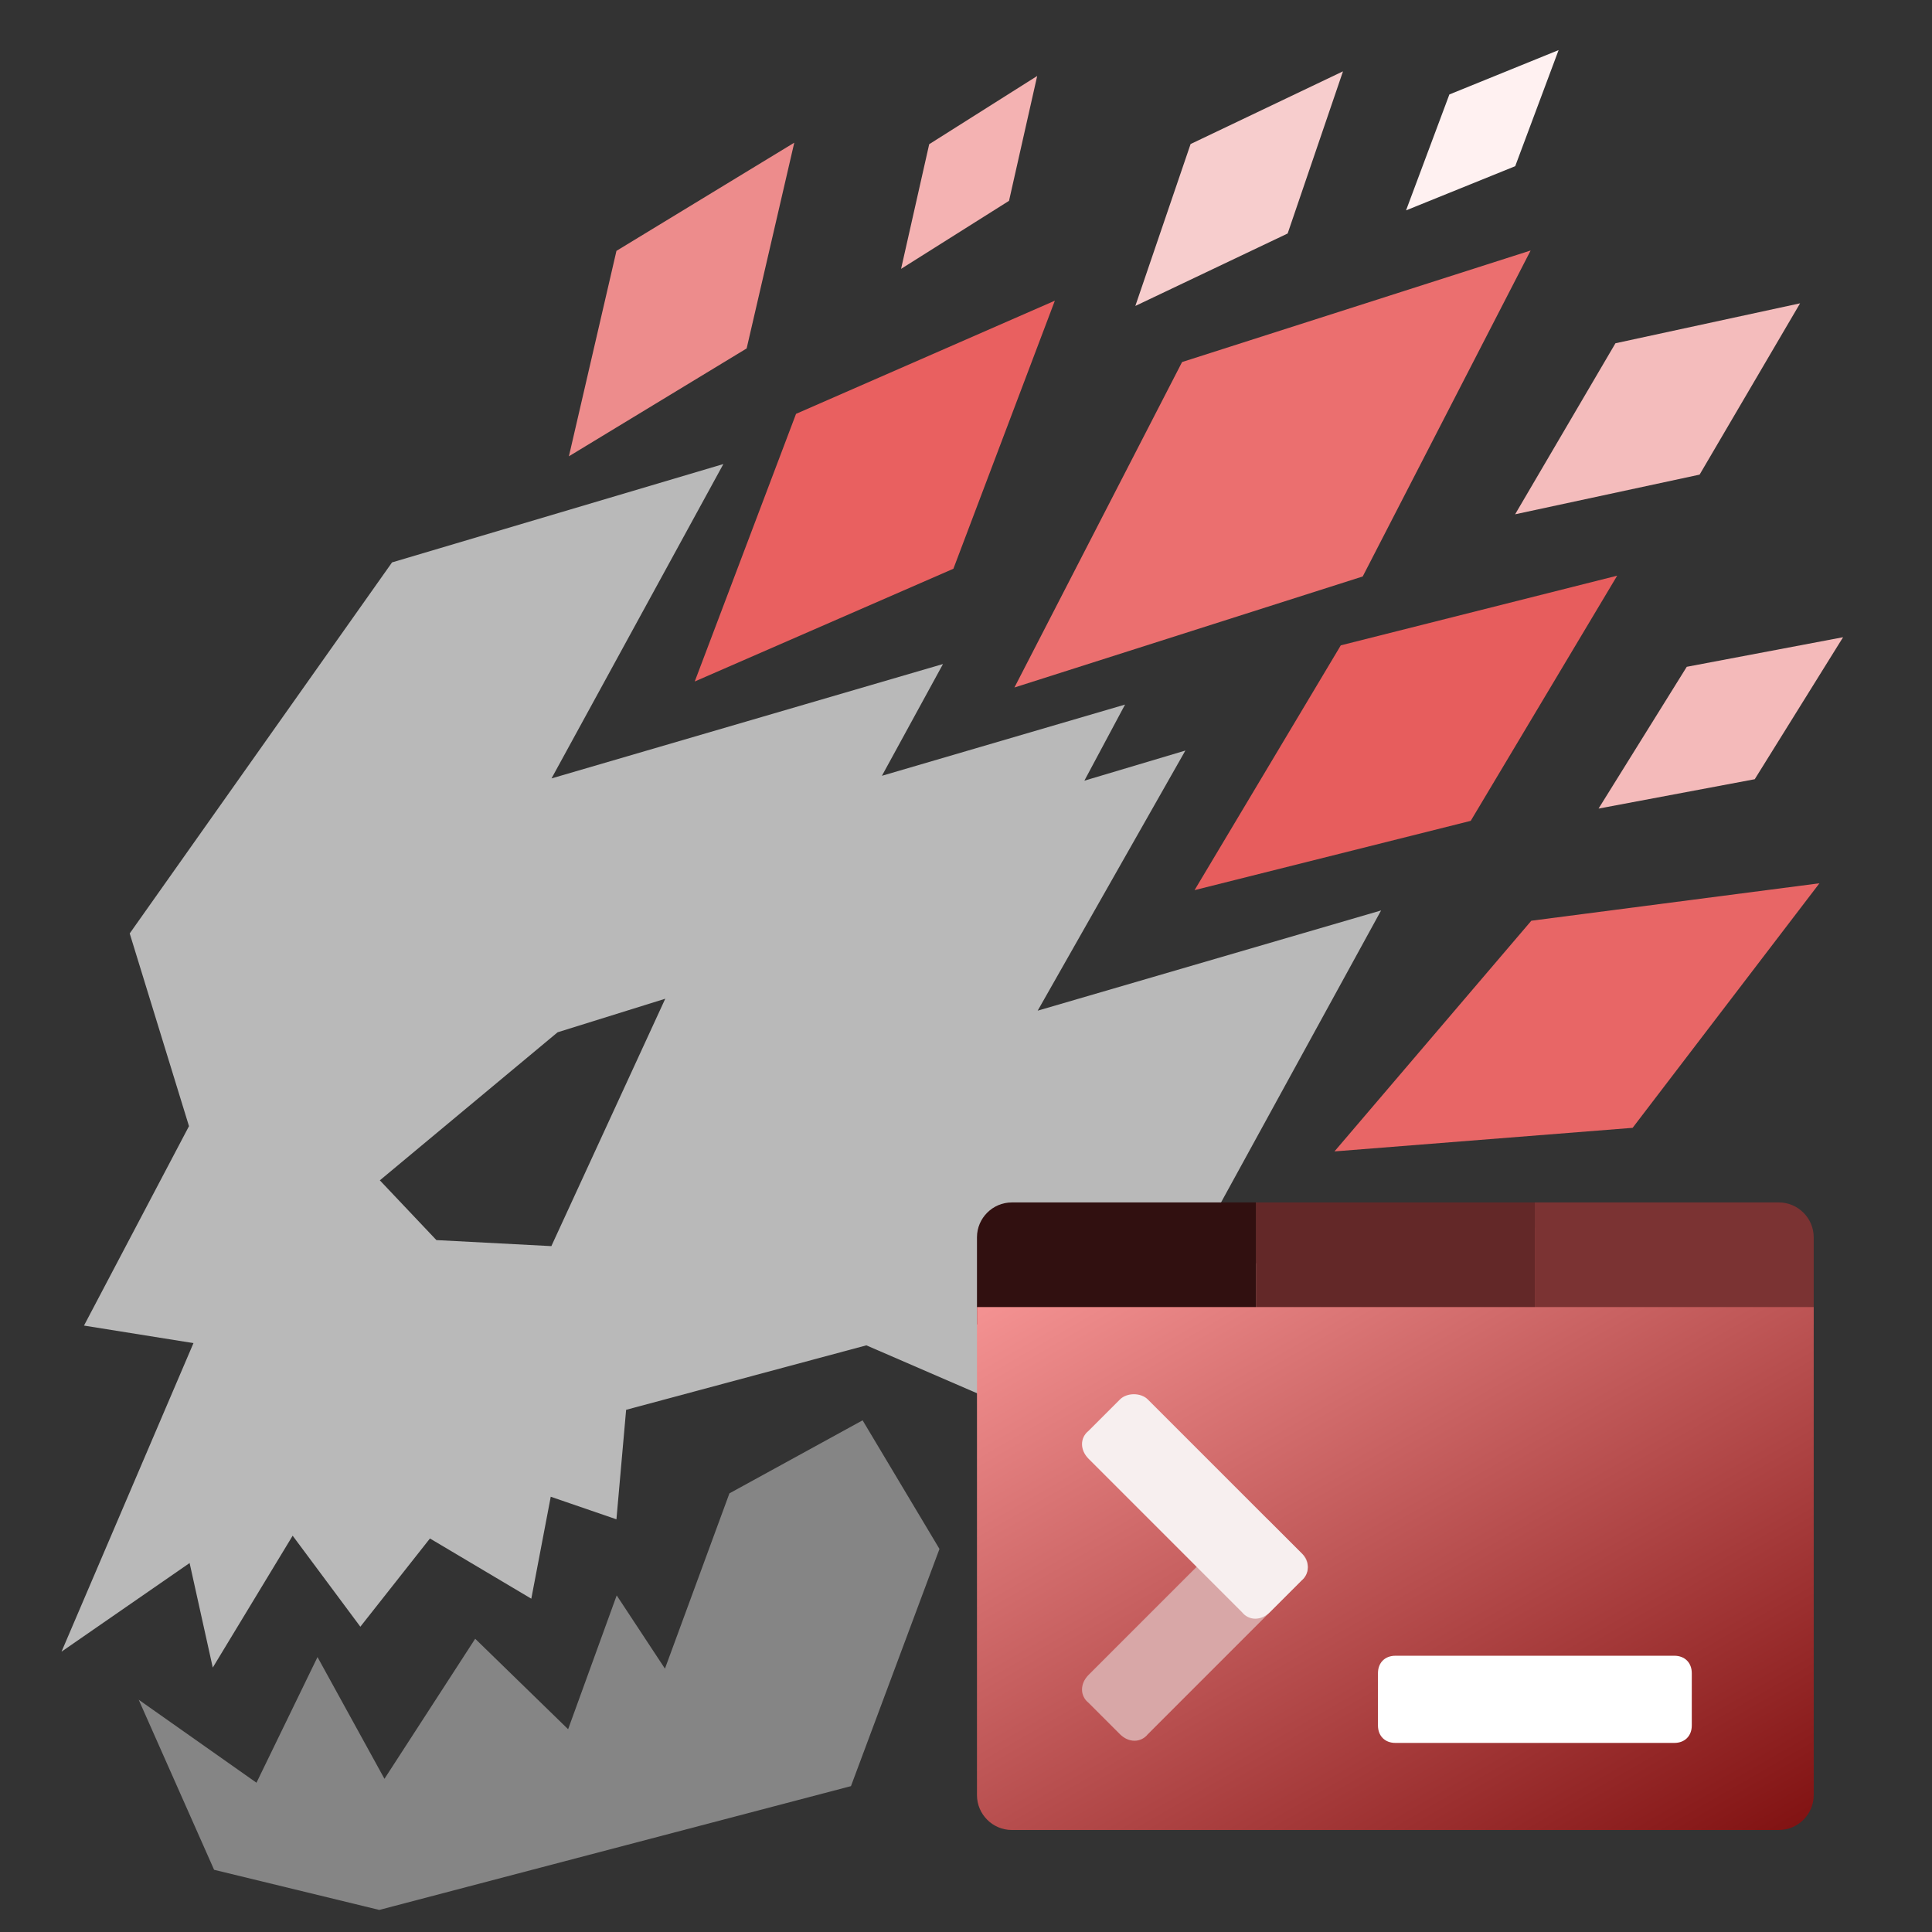 <?xml version="1.0" encoding="UTF-8" standalone="no"?>
<!-- Created with Inkscape (http://www.inkscape.org/) -->

<svg
   version="1.1"
   id="svg824"
   width="250"
   height="250"
   viewBox="0 0 250 250"
   sodipodi:docname="icon_console.svg"
   inkscape:version="1.4.2 (f4327f4, 2025-05-13)"
   inkscape:export-filename="icon.png"
   inkscape:export-xdpi="96"
   inkscape:export-ydpi="96"
   xmlns:inkscape="http://www.inkscape.org/namespaces/inkscape"
   xmlns:sodipodi="http://sodipodi.sourceforge.net/DTD/sodipodi-0.dtd"
   xmlns="http://www.w3.org/2000/svg"
   xmlns:svg="http://www.w3.org/2000/svg">
  <rect x="0" y="0" width="250" height="250" fill="#333333" stroke="none"/>
  <defs
     id="defs828">
    <linearGradient
       id="paint0_linear"
       x1="36.446"
       y1="47.826"
       x2="11.822"
       y2="5.175"
       gradientUnits="userSpaceOnUse"
       gradientTransform="matrix(2.256,0,0,2.256,126.42,142.061)">
      <stop
         stop-color="#333333"
         id="stop22"
         offset="0"
         style="stop-color:#821313;stop-opacity:1;" />
      <stop
         offset="1"
         stop-color="#4D4D4D"
         id="stop23"
         style="stop-color:#f49292;stop-opacity:1;" />
    </linearGradient>
    <filter
       id="filter0_dd"
       x="3.025"
       y="15"
       width="18.95"
       height="25.875"
       filterUnits="userSpaceOnUse"
       color-interpolation-filters="sRGB">
      <feFlood
         flood-opacity="0"
         result="BackgroundImageFix"
         id="feFlood10" />
      <feColorMatrix
         in="SourceAlpha"
         type="matrix"
         values="0 0 0 0 0 0 0 0 0 0 0 0 0 0 0 0 0 0 127 0"
         id="feColorMatrix10" />
      <feOffset
         dy="0.5"
         id="feOffset10" />
      <feGaussianBlur
         stdDeviation="0.5"
         id="feGaussianBlur10" />
      <feColorMatrix
         type="matrix"
         values="0 0 0 0 0 0 0 0 0 0 0 0 0 0 0 0 0 0 0.1 0"
         id="feColorMatrix11" />
      <feBlend
         mode="normal"
         in2="BackgroundImageFix"
         result="effect1_dropShadow"
         id="feBlend11" />
      <feColorMatrix
         in="SourceAlpha"
         type="matrix"
         values="0 0 0 0 0 0 0 0 0 0 0 0 0 0 0 0 0 0 127 0"
         id="feColorMatrix12" />
      <feOffset
         dy="1"
         id="feOffset12" />
      <feGaussianBlur
         stdDeviation="1.5"
         id="feGaussianBlur12" />
      <feColorMatrix
         type="matrix"
         values="0 0 0 0 0 0 0 0 0 0 0 0 0 0 0 0 0 0 0.2 0"
         id="feColorMatrix13" />
      <feBlend
         mode="normal"
         in2="effect1_dropShadow"
         result="effect2_dropShadow"
         id="feBlend13" />
      <feBlend
         mode="normal"
         in="SourceGraphic"
         in2="effect2_dropShadow"
         result="shape"
         id="feBlend14" />
    </filter>
    <linearGradient
       id="paint1_linear"
       x1="14.528"
       y1="33.996"
       x2="10.484"
       y2="26.992"
       gradientUnits="userSpaceOnUse">
      <stop
         stop-color="#999999"
         id="stop24" />
      <stop
         offset="1"
         stop-color="#B3B3B3"
         id="stop25" />
    </linearGradient>
    <mask
       id="mask0"
       mask-type="alpha"
       maskUnits="userSpaceOnUse"
       x="6"
       y="24"
       width="13"
       height="13">
      <path
         d="m 15.2,24.3 -8.8,8.8 c -0.5,0.5 -0.5,1.2 0,1.6 l 1.8,1.8 C 8.7,37 9.4,37 9.8,36.5 l 8.8,-8.8 c 0.5,-0.5 0.5,-1.2 0,-1.6 l -1.8,-1.8 c -0.4,-0.4 -1.2,-0.4 -1.6,0 z"
         fill="url(#paint2_linear)"
         id="path6"
         style="fill:url(#paint1_linear)" />
    </mask>
    <filter
       id="filter1_dd"
       x="3.025"
       y="15"
       width="18.95"
       height="18.875"
       filterUnits="userSpaceOnUse"
       color-interpolation-filters="sRGB">
      <feFlood
         flood-opacity="0"
         result="BackgroundImageFix"
         id="feFlood14" />
      <feColorMatrix
         in="SourceAlpha"
         type="matrix"
         values="0 0 0 0 0 0 0 0 0 0 0 0 0 0 0 0 0 0 127 0"
         id="feColorMatrix14" />
      <feOffset
         dy="0.5"
         id="feOffset14" />
      <feGaussianBlur
         stdDeviation="0.5"
         id="feGaussianBlur14" />
      <feColorMatrix
         type="matrix"
         values="0 0 0 0 0 0 0 0 0 0 0 0 0 0 0 0 0 0 0.1 0"
         id="feColorMatrix15" />
      <feBlend
         mode="normal"
         in2="BackgroundImageFix"
         result="effect1_dropShadow"
         id="feBlend15" />
      <feColorMatrix
         in="SourceAlpha"
         type="matrix"
         values="0 0 0 0 0 0 0 0 0 0 0 0 0 0 0 0 0 0 127 0"
         id="feColorMatrix16" />
      <feOffset
         dy="1"
         id="feOffset16" />
      <feGaussianBlur
         stdDeviation="1.5"
         id="feGaussianBlur16" />
      <feColorMatrix
         type="matrix"
         values="0 0 0 0 0 0 0 0 0 0 0 0 0 0 0 0 0 0 0.2 0"
         id="feColorMatrix17" />
      <feBlend
         mode="normal"
         in2="effect1_dropShadow"
         result="effect2_dropShadow"
         id="feBlend17" />
      <feBlend
         mode="normal"
         in="SourceGraphic"
         in2="effect2_dropShadow"
         result="shape"
         id="feBlend18" />
    </filter>
    <linearGradient
       id="paint3_linear"
       x1="16.275"
       y1="30.034"
       x2="8.737"
       y2="16.978"
       gradientUnits="userSpaceOnUse">
      <stop
         stop-color="#CCCCCC"
         id="stop28" />
      <stop
         offset="1"
         stop-color="#E6E6E6"
         id="stop29" />
    </linearGradient>
    <filter
       id="filter2_dd"
       x="20"
       y="30"
       width="24"
       height="11"
       filterUnits="userSpaceOnUse"
       color-interpolation-filters="sRGB">
      <feFlood
         flood-opacity="0"
         result="BackgroundImageFix"
         id="feFlood18" />
      <feColorMatrix
         in="SourceAlpha"
         type="matrix"
         values="0 0 0 0 0 0 0 0 0 0 0 0 0 0 0 0 0 0 127 0"
         id="feColorMatrix18" />
      <feOffset
         dy="0.5"
         id="feOffset18" />
      <feGaussianBlur
         stdDeviation="0.5"
         id="feGaussianBlur18" />
      <feColorMatrix
         type="matrix"
         values="0 0 0 0 0 0 0 0 0 0 0 0 0 0 0 0 0 0 0.1 0"
         id="feColorMatrix19" />
      <feBlend
         mode="normal"
         in2="BackgroundImageFix"
         result="effect1_dropShadow"
         id="feBlend19" />
      <feColorMatrix
         in="SourceAlpha"
         type="matrix"
         values="0 0 0 0 0 0 0 0 0 0 0 0 0 0 0 0 0 0 127 0"
         id="feColorMatrix20" />
      <feOffset
         dy="1"
         id="feOffset20" />
      <feGaussianBlur
         stdDeviation="1.5"
         id="feGaussianBlur20" />
      <feColorMatrix
         type="matrix"
         values="0 0 0 0 0 0 0 0 0 0 0 0 0 0 0 0 0 0 0.2 0"
         id="feColorMatrix21" />
      <feBlend
         mode="normal"
         in2="effect1_dropShadow"
         result="effect2_dropShadow"
         id="feBlend21" />
      <feBlend
         mode="normal"
         in="SourceGraphic"
         in2="effect2_dropShadow"
         result="shape"
         id="feBlend22" />
    </filter>
    <linearGradient
       id="paint5_linear"
       x1="35.15"
       y1="39.955"
       x2="28.85"
       y2="29.045"
       gradientUnits="userSpaceOnUse">
      <stop
         stop-color="#CCCCCC"
         id="stop32" />
      <stop
         offset="1"
         stop-color="#E6E6E6"
         id="stop33" />
    </linearGradient>
  </defs>
  <sodipodi:namedview
     id="namedview826"
     pagecolor="#505050"
     bordercolor="#ffffff"
     borderopacity="1"
     inkscape:pageshadow="0"
     inkscape:pageopacity="0"
     inkscape:pagecheckerboard="1"
     showgrid="false"
     inkscape:zoom="2.338"
     inkscape:cx="33.14799"
     inkscape:cy="163.17365"
     inkscape:window-width="2560"
     inkscape:window-height="1377"
     inkscape:window-x="-8"
     inkscape:window-y="-8"
     inkscape:window-maximized="1"
     inkscape:current-layer="g830"
     inkscape:showpageshadow="0"
     inkscape:deskcolor="#505050" />
  <g
     inkscape:groupmode="layer"
     inkscape:label="Image"
     id="g830">
    <path
       id="path1069"
       style="fill:#b9b9b9;fill-opacity:1;stroke:none;stroke-width:4;stroke-linecap:butt;stroke-linejoin:miter;stroke-opacity:1;stroke-dasharray:none;paint-order:stroke fill markers"
       d="M 93.603,60.049 50.731,72.774 16.784,120.787 l 7.671,24.937 -13.587,25.806 14.167,2.267 -17.073,39.925 16.573,-11.467 2.997,13.528 10.337,-17.064 8.76,11.777 9.005,-11.418 13.116,7.792 2.516,-13.193 8.5,2.921 1.254,-14.169 31.085,-8.343 32.359,14.011 33.175,-21.252 3.895,-8.911 -29.541,8.625 26.719,-48.749 -44.437,12.969 19.112,-33.659 -13.071,3.899 5.265,-9.848 -31.461,9.216 7.903,-14.463 -50.658,14.802 z m -21.448,73.528 13.93,-4.343 -14.74,32.014 -14.875,-0.781 -7.319,-7.733 z"
       sodipodi:nodetypes="cccccccccccccccccccccccccccccccccccc" />
    <path
       style="fill:#858585;fill-opacity:1;stroke:none;stroke-width:4;stroke-linecap:butt;stroke-linejoin:miter;stroke-miterlimit:4;stroke-dasharray:none;stroke-opacity:1;paint-order:stroke fill markers"
       d="m 79.801,206.444 6.243,9.477 8.343,-22.681 17.233,-9.451 9.947,16.644 -11.452,30.691 -61.035,16.019 -21.375,-5.192 -9.759,-22.009 15.242,10.741 7.898,-16.258 8.663,15.752 11.741,-18.124 12.025,11.707 z"
       id="path11620"
       sodipodi:nodetypes="ccccccccccccccc" />
    <path
       style="fill:#e86666;fill-opacity:1;stroke:none;stroke-width:4;stroke-linecap:butt;stroke-linejoin:miter;stroke-opacity:1;stroke-dasharray:none;paint-order:stroke fill markers"
       d="m 172.681,148.991 25.472,-29.849 37.283,-4.846 -24.175,31.645 z"
       id="path21112"
       sodipodi:nodetypes="ccccc" />
    <path
       style="fill:#e75d5d;fill-opacity:1;stroke:none;stroke-width:4;stroke-linecap:butt;stroke-linejoin:miter;stroke-opacity:1;stroke-dasharray:none;paint-order:stroke fill markers"
       d="M 154.576,115.182 173.498,83.507 209.263,74.492 190.311,106.217 Z"
       id="path21112-4" />
    <path
       style="fill:#eb6f6f;fill-opacity:1;stroke:none;stroke-width:4;stroke-linecap:butt;stroke-linejoin:miter;stroke-opacity:1;stroke-dasharray:none;paint-order:stroke fill markers"
       d="m 131.266,88.962 21.694,-42.114 45.103,-14.434 -21.728,42.181 z"
       id="path21112-4-4" />
    <path
       style="fill:#f4b2b2;fill-opacity:1;stroke:none;stroke-width:4;stroke-linecap:butt;stroke-linejoin:miter;stroke-opacity:1;stroke-dasharray:none;paint-order:stroke fill markers"
       d="M 116.599,34.791 120.238,18.661 134.211,9.831 130.567,25.987 Z"
       id="path21112-4-4-5" />
    <path
       style="fill:#ed8c8c;fill-opacity:1;stroke:none;stroke-width:4;stroke-linecap:butt;stroke-linejoin:miter;stroke-dasharray:none;stroke-opacity:1;paint-order:stroke fill markers"
       d="M 73.616,59.044 79.769,32.462 102.779,18.463 96.616,45.088 Z"
       id="path21112-4-4-4-6" />
    <path
       style="fill:#e96060;fill-opacity:1;stroke:none;stroke-width:4;stroke-linecap:butt;stroke-linejoin:miter;stroke-opacity:1;stroke-dasharray:none;paint-order:stroke fill markers"
       d="M 89.899,88.184 103.007,53.552 136.498,38.909 123.369,73.596 Z"
       id="path21112-4-4-4-6-2" />
    <path
       style="fill:#f7cdcd;fill-opacity:1;stroke:none;stroke-width:4;stroke-linecap:butt;stroke-linejoin:miter;stroke-opacity:1;stroke-dasharray:none;paint-order:stroke fill markers"
       d="M 146.912,39.589 154.062,18.639 173.783,9.231 166.622,30.214 Z"
       id="path21112-4-4-4-6-8"
       inkscape:transform-center-x="10.937037"
       inkscape:transform-center-y="-2.8582069" />
    <path
       style="fill:#fff1f1;fill-opacity:1;stroke:none;stroke-width:4;stroke-linecap:butt;stroke-linejoin:miter;stroke-opacity:1;stroke-dasharray:none;paint-order:stroke fill markers"
       d="m 181.942,27.222 5.606,-14.999 14.135,-5.742 -5.615,15.023 z"
       id="path21112-4-4-4-6-0-4"
       inkscape:transform-center-x="-2.1867181"
       inkscape:transform-center-y="3.3782362" />
    <path
       style="fill:#f4bcbc;fill-opacity:1;stroke:none;stroke-width:4;stroke-linecap:butt;stroke-linejoin:miter;stroke-opacity:1;stroke-dasharray:none;paint-order:stroke fill markers"
       d="M 196.055,66.55 209.037,44.419 232.931,39.249 219.928,61.416 Z"
       id="path21112-4-4-4-6-0-4-5" />
    <path
       style="fill:#f4baba;fill-opacity:1;stroke:none;stroke-width:4;stroke-linecap:butt;stroke-linejoin:miter;stroke-opacity:1;stroke-dasharray:none;paint-order:stroke fill markers"
       d="m 206.852,104.63 11.414,-18.346 20.228,-3.828 -11.432,18.375 z"
       id="path21112-4-4-4-6-0-4-5-8" />
    <path
       style="fill:#ec8585;fill-opacity:1;stroke:none;stroke-width:4;stroke-linecap:butt;stroke-linejoin:miter;stroke-opacity:1;stroke-dasharray:none;paint-order:stroke fill markers"
       d="m 186.06,171.424 12.106,-12.612 16.653,0.356 -12.125,12.632 z"
       id="path21112-4-4-4-6-0-4-5-8-0" />
    <path
       d="M 126.42,171.385 H 162.511 v -15.79 h -31.58 c -2.481,0 -4.511,2.03 -4.511,4.511 z"
       fill="#cccccc"
       id="path1"
       style="fill:#311010;fill-opacity:1;stroke-width:2.256" />
    <path
       d="M 198.602,155.595 H 162.511 v 15.79 h 36.091 z"
       fill="#999999"
       id="path2"
       style="fill:#632828;fill-opacity:1;stroke-width:2.256" />
    <path
       d="m 234.693,171.385 h -36.091 v -15.79 h 31.58 c 2.481,0 4.511,2.03 4.511,4.511 z"
       fill="#666666"
       id="path3"
       style="fill:#7b3333;fill-opacity:1;stroke-width:2.256" />
    <path
       d="m 230.182,236.8 h -99.251 c -2.481,0 -4.511,-2.03 -4.511,-4.511 v -63.159 h 108.273 v 63.159 c 0,2.481 -2.03,4.511 -4.511,4.511 z"
       fill="url(#paint0_linear)"
       id="path4"
       style="fill:url(#paint0_linear);stroke-width:2.256" />
    <path
       d="m 15.2,24.3 -8.8,8.8 c -0.5,0.5 -0.5,1.2 0,1.6 l 1.8,1.8 C 8.7,37 9.4,37 9.8,36.5 l 8.8,-8.8 c 0.5,-0.5 0.5,-1.2 0,-1.6 l -1.8,-1.8 c -0.4,-0.4 -1.2,-0.4 -1.6,0 z"
       fill="url(#paint1_linear)"
       id="path5"
       style="fill:#d8a7a7;fill-opacity:1"
       transform="matrix(2.256,0,0,2.256,126.42,142.061)" />
    <path
       d="m 9.8,17.3 8.8,8.8 c 0.5,0.5 0.5,1.2 0,1.6 l -1.8,1.8 c -0.5,0.5 -1.2,0.5 -1.6,0 L 6.4,20.7 c -0.5,-0.5 -0.5,-1.2 0,-1.6 l 1.8,-1.8 C 8.6,16.9 9.4,16.9 9.8,17.3 Z"
       fill="url(#paint4_linear)"
       id="path9"
       style="fill:#f7efef;stroke-width:1;stroke-dasharray:none;fill-opacity:1"
       transform="matrix(2.256,0,0,2.256,126.42,142.061)" />
    <path
       d="M 40,32 H 24 c -0.6,0 -1,0.4 -1,1 v 3 c 0,0.6 0.4,1 1,1 h 16 c 0.6,0 1,-0.4 1,-1 v -3 c 0,-0.6 -0.4,-1 -1,-1 z"
       fill="url(#paint5_linear)"
       id="path10"
       style="fill:#ffffff;fill-opacity:1"
       transform="matrix(2.256,0,0,2.256,126.42,142.061)" />
  </g>
</svg>
